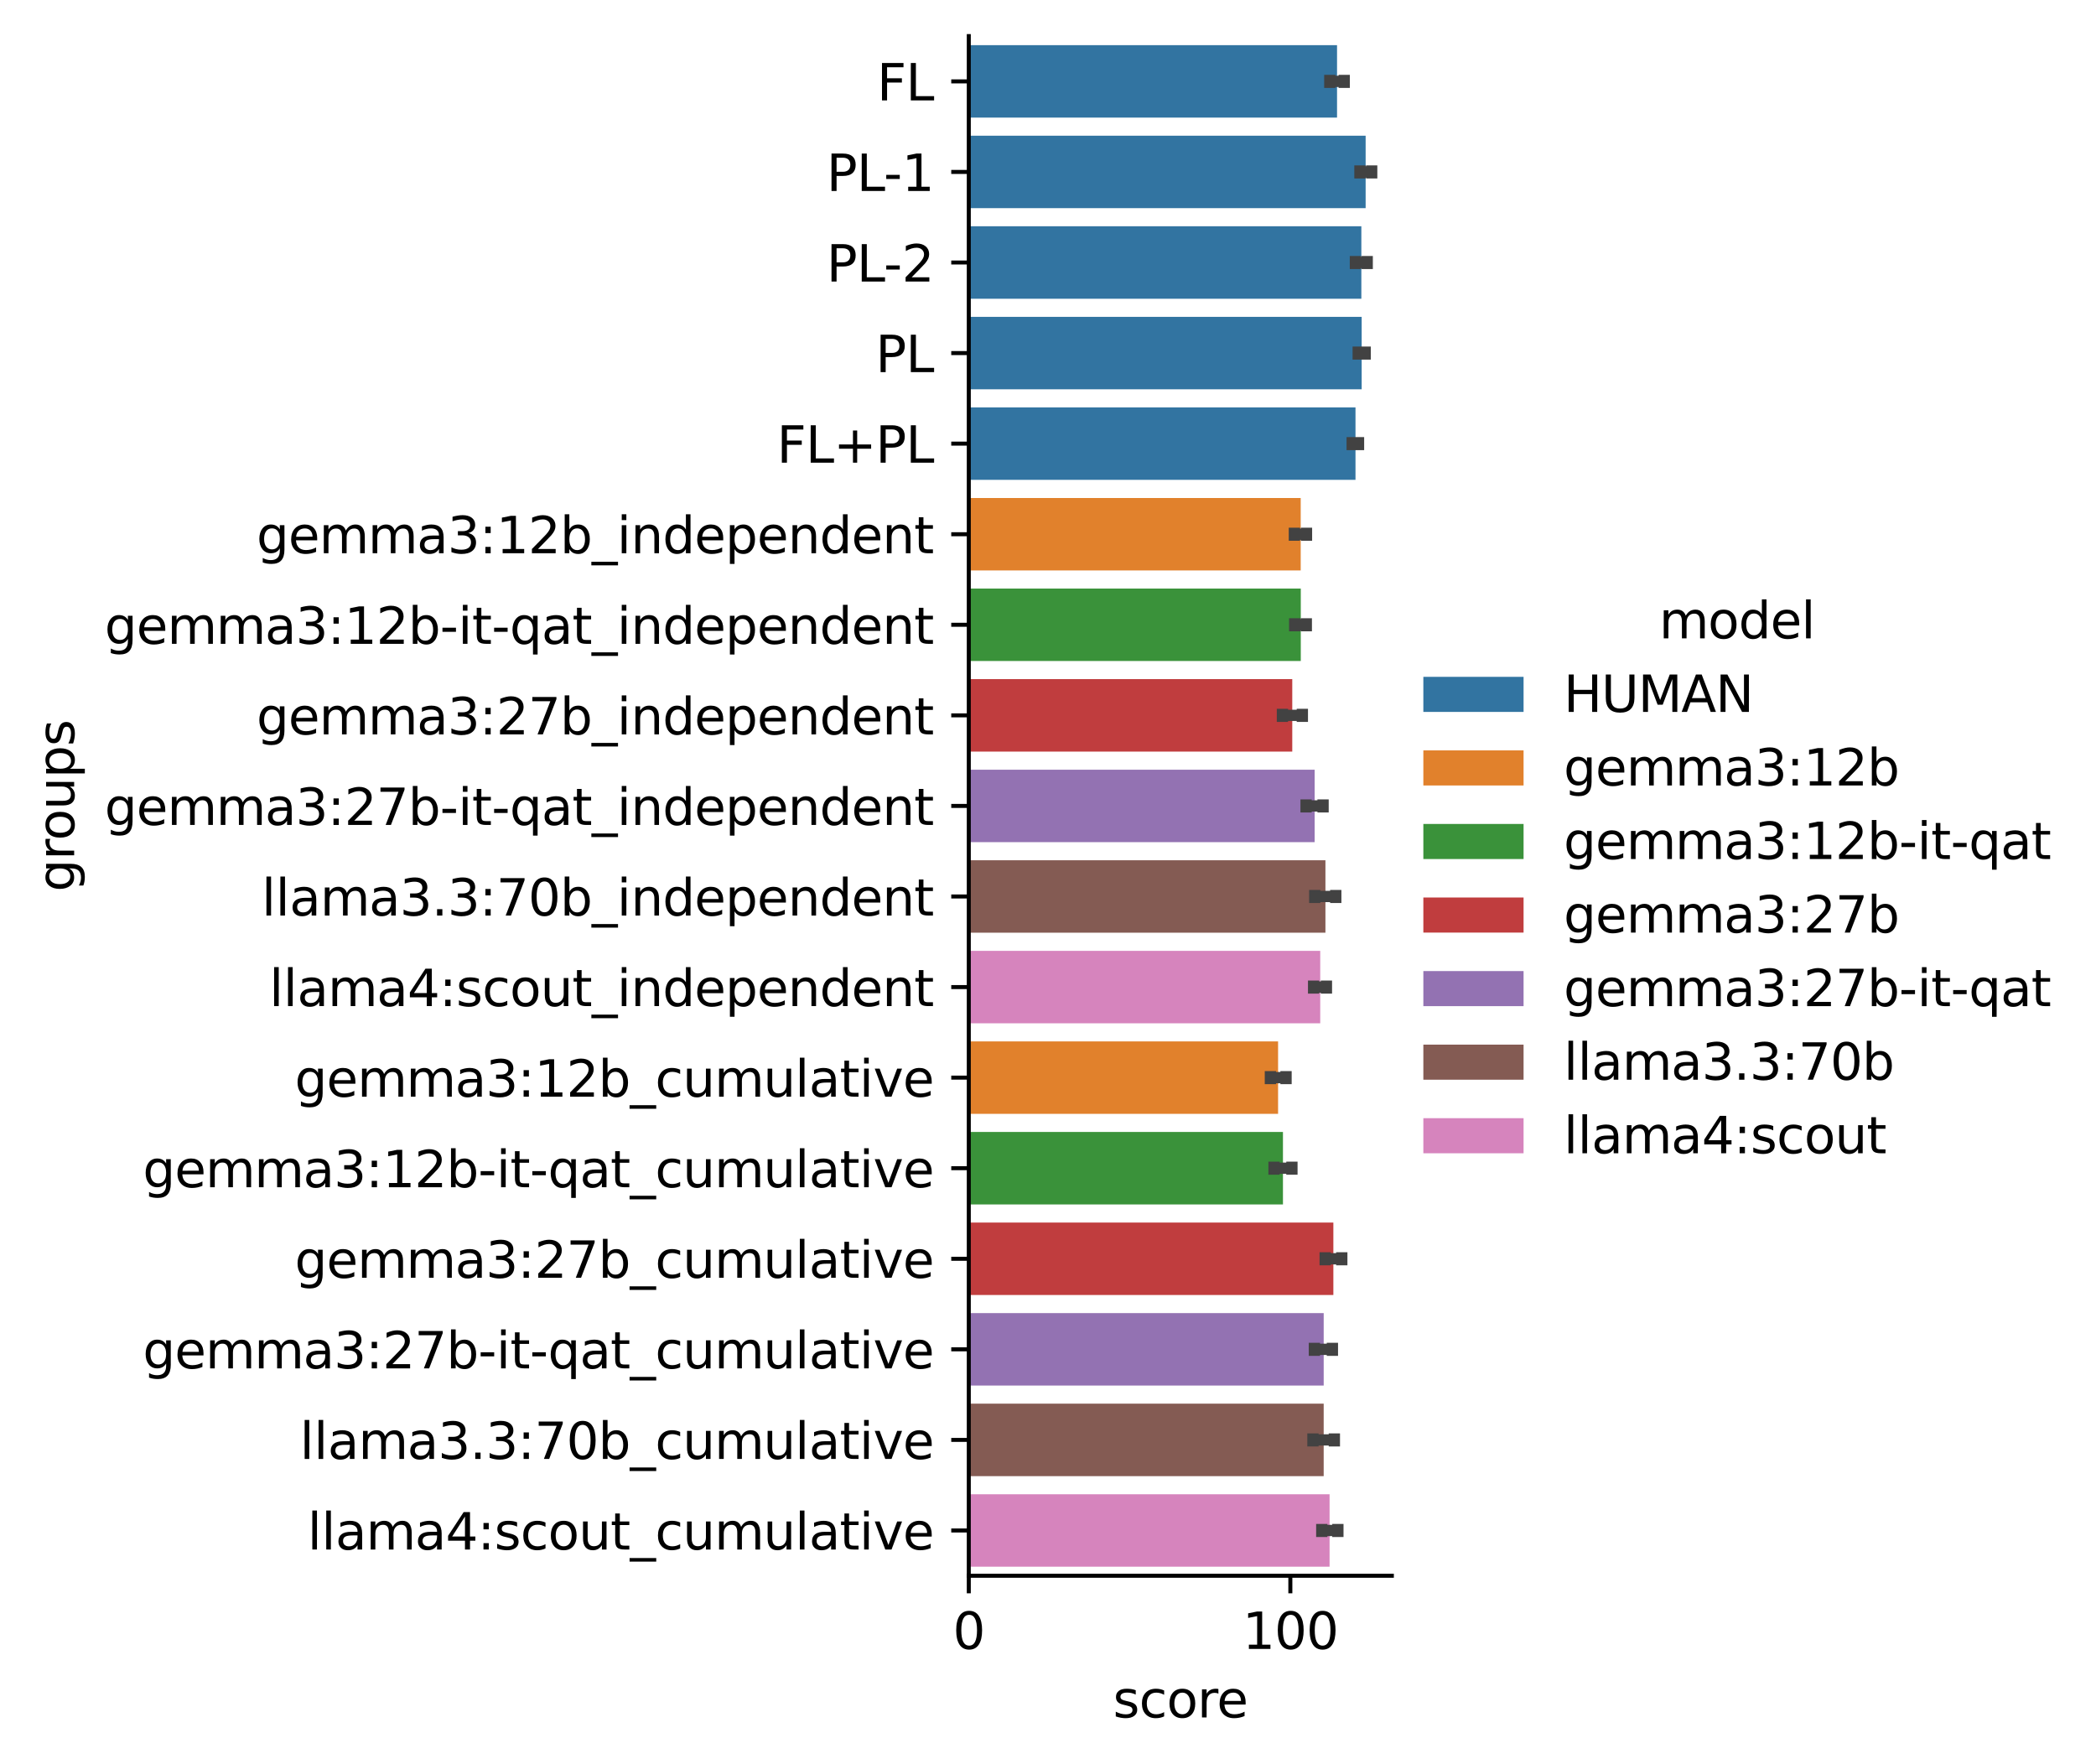 <?xml version="1.0" encoding="utf-8" standalone="no"?>
<!DOCTYPE svg PUBLIC "-//W3C//DTD SVG 1.1//EN"
  "http://www.w3.org/Graphics/SVG/1.1/DTD/svg11.dtd">
<svg xmlns:xlink="http://www.w3.org/1999/xlink" width="418.254pt" height="351.996pt" viewBox="0 0 418.254 351.996" xmlns="http://www.w3.org/2000/svg" version="1.1">
 <defs>
  <style type="text/css">*{stroke-linejoin: round; stroke-linecap: butt}</style>
 </defs>
 <g id="figure_1">
  <g id="patch_1">
   <path d="M 0 351.996 
L 418.254 351.996 
L 418.254 0 
L 0 0 
z
" style="fill: #ffffff"/>
  </g>
  <g id="axes_1">
   <g id="patch_2">
    <path d="M 193.32 314.44 
L 277.74 314.44 
L 277.74 7.2 
L 193.32 7.2 
z
" style="fill: #ffffff"/>
   </g>
   <g id="patch_3">
    <path d="M 193.32 9.007 
L 266.804 9.007 
L 266.804 23.466 
L 193.32 23.466 
z
" clip-path="url(#p9da4249177)" style="fill: #3274a1"/>
   </g>
   <g id="patch_4">
    <path d="M 193.32 27.08 
L 272.511 27.08 
L 272.511 41.539 
L 193.32 41.539 
z
" clip-path="url(#p9da4249177)" style="fill: #3274a1"/>
   </g>
   <g id="patch_5">
    <path d="M 193.32 45.153 
L 271.656 45.153 
L 271.656 59.612 
L 193.32 59.612 
z
" clip-path="url(#p9da4249177)" style="fill: #3274a1"/>
   </g>
   <g id="patch_6">
    <path d="M 193.32 63.226 
L 271.721 63.226 
L 271.721 77.684 
L 193.32 77.684 
z
" clip-path="url(#p9da4249177)" style="fill: #3274a1"/>
   </g>
   <g id="patch_7">
    <path d="M 193.32 81.299 
L 270.487 81.299 
L 270.487 95.757 
L 193.32 95.757 
z
" clip-path="url(#p9da4249177)" style="fill: #3274a1"/>
   </g>
   <g id="patch_8">
    <path d="M 193.32 99.372 
L 259.554 99.372 
L 259.554 113.83 
L 193.32 113.83 
z
" clip-path="url(#p9da4249177)" style="fill: #e1812c"/>
   </g>
   <g id="patch_9">
    <path d="M 193.32 207.81 
L 255.039 207.81 
L 255.039 222.268 
L 193.32 222.268 
z
" clip-path="url(#p9da4249177)" style="fill: #e1812c"/>
   </g>
   <g id="patch_10">
    <path d="M 193.32 117.445 
L 259.57 117.445 
L 259.57 131.903 
L 193.32 131.903 
z
" clip-path="url(#p9da4249177)" style="fill: #3a923a"/>
   </g>
   <g id="patch_11">
    <path d="M 193.32 225.883 
L 256.013 225.883 
L 256.013 240.341 
L 193.32 240.341 
z
" clip-path="url(#p9da4249177)" style="fill: #3a923a"/>
   </g>
   <g id="patch_12">
    <path d="M 193.32 135.518 
L 257.87 135.518 
L 257.87 149.976 
L 193.32 149.976 
z
" clip-path="url(#p9da4249177)" style="fill: #c03d3e"/>
   </g>
   <g id="patch_13">
    <path d="M 193.32 243.956 
L 266.07 243.956 
L 266.07 258.414 
L 193.32 258.414 
z
" clip-path="url(#p9da4249177)" style="fill: #c03d3e"/>
   </g>
   <g id="patch_14">
    <path d="M 193.32 153.591 
L 262.336 153.591 
L 262.336 168.049 
L 193.32 168.049 
z
" clip-path="url(#p9da4249177)" style="fill: #9372b2"/>
   </g>
   <g id="patch_15">
    <path d="M 193.32 262.028 
L 264.142 262.028 
L 264.142 276.487 
L 193.32 276.487 
z
" clip-path="url(#p9da4249177)" style="fill: #9372b2"/>
   </g>
   <g id="patch_16">
    <path d="M 193.32 171.664 
L 264.489 171.664 
L 264.489 186.122 
L 193.32 186.122 
z
" clip-path="url(#p9da4249177)" style="fill: #845b53"/>
   </g>
   <g id="patch_17">
    <path d="M 193.32 280.101 
L 264.139 280.101 
L 264.139 294.56 
L 193.32 294.56 
z
" clip-path="url(#p9da4249177)" style="fill: #845b53"/>
   </g>
   <g id="patch_18">
    <path d="M 193.32 189.737 
L 263.45 189.737 
L 263.45 204.195 
L 193.32 204.195 
z
" clip-path="url(#p9da4249177)" style="fill: #d684bd"/>
   </g>
   <g id="patch_19">
    <path d="M 193.32 298.174 
L 265.316 298.174 
L 265.316 312.633 
L 193.32 312.633 
z
" clip-path="url(#p9da4249177)" style="fill: #d684bd"/>
   </g>
   <g id="patch_20">
    <path d="M 193.32 16.236 
L 193.32 16.236 
L 193.32 16.236 
L 193.32 16.236 
z
" clip-path="url(#p9da4249177)" style="fill: #3274a1"/>
   </g>
   <g id="patch_21">
    <path d="M 193.32 16.236 
L 193.32 16.236 
L 193.32 16.236 
L 193.32 16.236 
z
" clip-path="url(#p9da4249177)" style="fill: #e1812c"/>
   </g>
   <g id="patch_22">
    <path d="M 193.32 16.236 
L 193.32 16.236 
L 193.32 16.236 
L 193.32 16.236 
z
" clip-path="url(#p9da4249177)" style="fill: #3a923a"/>
   </g>
   <g id="patch_23">
    <path d="M 193.32 16.236 
L 193.32 16.236 
L 193.32 16.236 
L 193.32 16.236 
z
" clip-path="url(#p9da4249177)" style="fill: #c03d3e"/>
   </g>
   <g id="patch_24">
    <path d="M 193.32 16.236 
L 193.32 16.236 
L 193.32 16.236 
L 193.32 16.236 
z
" clip-path="url(#p9da4249177)" style="fill: #9372b2"/>
   </g>
   <g id="patch_25">
    <path d="M 193.32 16.236 
L 193.32 16.236 
L 193.32 16.236 
L 193.32 16.236 
z
" clip-path="url(#p9da4249177)" style="fill: #845b53"/>
   </g>
   <g id="patch_26">
    <path d="M 193.32 16.236 
L 193.32 16.236 
L 193.32 16.236 
L 193.32 16.236 
z
" clip-path="url(#p9da4249177)" style="fill: #d684bd"/>
   </g>
   <g id="matplotlib.axis_1">
    <g id="xtick_1">
     <g id="line2d_1">
      <defs>
       <path id="m0b03198620" d="M 0 0 
L 0 3.5 
" style="stroke: #000000; stroke-width: 0.8"/>
      </defs>
      <g>
       <use xlink:href="#m0b03198620" x="193.32" y="314.44" style="stroke: #000000; stroke-width: 0.8"/>
      </g>
     </g>
     <g id="text_1">
      <!-- 0 -->
      <g transform="translate(190.139 329.038) scale(0.1 -0.1)">
       <defs>
        <path id="DejaVuSans-30" d="M 2034 4250 
Q 1547 4250 1301 3770 
Q 1056 3291 1056 2328 
Q 1056 1369 1301 889 
Q 1547 409 2034 409 
Q 2525 409 2770 889 
Q 3016 1369 3016 2328 
Q 3016 3291 2770 3770 
Q 2525 4250 2034 4250 
z
M 2034 4750 
Q 2819 4750 3233 4129 
Q 3647 3509 3647 2328 
Q 3647 1150 3233 529 
Q 2819 -91 2034 -91 
Q 1250 -91 836 529 
Q 422 1150 422 2328 
Q 422 3509 836 4129 
Q 1250 4750 2034 4750 
z
" transform="scale(0.016)"/>
       </defs>
       <use xlink:href="#DejaVuSans-30"/>
      </g>
     </g>
    </g>
    <g id="xtick_2">
     <g id="line2d_2">
      <g>
       <use xlink:href="#m0b03198620" x="257.487" y="314.44" style="stroke: #000000; stroke-width: 0.8"/>
      </g>
     </g>
     <g id="text_2">
      <!-- 100 -->
      <g transform="translate(247.943 329.038) scale(0.1 -0.1)">
       <defs>
        <path id="DejaVuSans-31" d="M 794 531 
L 1825 531 
L 1825 4091 
L 703 3866 
L 703 4441 
L 1819 4666 
L 2450 4666 
L 2450 531 
L 3481 531 
L 3481 0 
L 794 0 
L 794 531 
z
" transform="scale(0.016)"/>
       </defs>
       <use xlink:href="#DejaVuSans-31"/>
       <use xlink:href="#DejaVuSans-30" transform="translate(63.623 0)"/>
       <use xlink:href="#DejaVuSans-30" transform="translate(127.246 0)"/>
      </g>
     </g>
    </g>
    <g id="text_3">
     <!-- score -->
     <g transform="translate(222.097 342.717) scale(0.1 -0.1)">
      <defs>
       <path id="DejaVuSans-73" d="M 2834 3397 
L 2834 2853 
Q 2591 2978 2328 3040 
Q 2066 3103 1784 3103 
Q 1356 3103 1142 2972 
Q 928 2841 928 2578 
Q 928 2378 1081 2264 
Q 1234 2150 1697 2047 
L 1894 2003 
Q 2506 1872 2764 1633 
Q 3022 1394 3022 966 
Q 3022 478 2636 193 
Q 2250 -91 1575 -91 
Q 1294 -91 989 -36 
Q 684 19 347 128 
L 347 722 
Q 666 556 975 473 
Q 1284 391 1588 391 
Q 1994 391 2212 530 
Q 2431 669 2431 922 
Q 2431 1156 2273 1281 
Q 2116 1406 1581 1522 
L 1381 1569 
Q 847 1681 609 1914 
Q 372 2147 372 2553 
Q 372 3047 722 3315 
Q 1072 3584 1716 3584 
Q 2034 3584 2315 3537 
Q 2597 3491 2834 3397 
z
" transform="scale(0.016)"/>
       <path id="DejaVuSans-63" d="M 3122 3366 
L 3122 2828 
Q 2878 2963 2633 3030 
Q 2388 3097 2138 3097 
Q 1578 3097 1268 2742 
Q 959 2388 959 1747 
Q 959 1106 1268 751 
Q 1578 397 2138 397 
Q 2388 397 2633 464 
Q 2878 531 3122 666 
L 3122 134 
Q 2881 22 2623 -34 
Q 2366 -91 2075 -91 
Q 1284 -91 818 406 
Q 353 903 353 1747 
Q 353 2603 823 3093 
Q 1294 3584 2113 3584 
Q 2378 3584 2631 3529 
Q 2884 3475 3122 3366 
z
" transform="scale(0.016)"/>
       <path id="DejaVuSans-6f" d="M 1959 3097 
Q 1497 3097 1228 2736 
Q 959 2375 959 1747 
Q 959 1119 1226 758 
Q 1494 397 1959 397 
Q 2419 397 2687 759 
Q 2956 1122 2956 1747 
Q 2956 2369 2687 2733 
Q 2419 3097 1959 3097 
z
M 1959 3584 
Q 2709 3584 3137 3096 
Q 3566 2609 3566 1747 
Q 3566 888 3137 398 
Q 2709 -91 1959 -91 
Q 1206 -91 779 398 
Q 353 888 353 1747 
Q 353 2609 779 3096 
Q 1206 3584 1959 3584 
z
" transform="scale(0.016)"/>
       <path id="DejaVuSans-72" d="M 2631 2963 
Q 2534 3019 2420 3045 
Q 2306 3072 2169 3072 
Q 1681 3072 1420 2755 
Q 1159 2438 1159 1844 
L 1159 0 
L 581 0 
L 581 3500 
L 1159 3500 
L 1159 2956 
Q 1341 3275 1631 3429 
Q 1922 3584 2338 3584 
Q 2397 3584 2469 3576 
Q 2541 3569 2628 3553 
L 2631 2963 
z
" transform="scale(0.016)"/>
       <path id="DejaVuSans-65" d="M 3597 1894 
L 3597 1613 
L 953 1613 
Q 991 1019 1311 708 
Q 1631 397 2203 397 
Q 2534 397 2845 478 
Q 3156 559 3463 722 
L 3463 178 
Q 3153 47 2828 -22 
Q 2503 -91 2169 -91 
Q 1331 -91 842 396 
Q 353 884 353 1716 
Q 353 2575 817 3079 
Q 1281 3584 2069 3584 
Q 2775 3584 3186 3129 
Q 3597 2675 3597 1894 
z
M 3022 2063 
Q 3016 2534 2758 2815 
Q 2500 3097 2075 3097 
Q 1594 3097 1305 2825 
Q 1016 2553 972 2059 
L 3022 2063 
z
" transform="scale(0.016)"/>
      </defs>
      <use xlink:href="#DejaVuSans-73"/>
      <use xlink:href="#DejaVuSans-63" transform="translate(52.1 0)"/>
      <use xlink:href="#DejaVuSans-6f" transform="translate(107.08 0)"/>
      <use xlink:href="#DejaVuSans-72" transform="translate(168.262 0)"/>
      <use xlink:href="#DejaVuSans-65" transform="translate(207.125 0)"/>
     </g>
    </g>
   </g>
   <g id="matplotlib.axis_2">
    <g id="ytick_1">
     <g id="line2d_3">
      <defs>
       <path id="med00ddc03b" d="M 0 0 
L -3.5 0 
" style="stroke: #000000; stroke-width: 0.8"/>
      </defs>
      <g>
       <use xlink:href="#med00ddc03b" x="193.32" y="16.236" style="stroke: #000000; stroke-width: 0.8"/>
      </g>
     </g>
     <g id="text_4">
      <!-- FL -->
      <g transform="translate(174.997 20.036) scale(0.1 -0.1)">
       <defs>
        <path id="DejaVuSans-46" d="M 628 4666 
L 3309 4666 
L 3309 4134 
L 1259 4134 
L 1259 2759 
L 3109 2759 
L 3109 2228 
L 1259 2228 
L 1259 0 
L 628 0 
L 628 4666 
z
" transform="scale(0.016)"/>
        <path id="DejaVuSans-4c" d="M 628 4666 
L 1259 4666 
L 1259 531 
L 3531 531 
L 3531 0 
L 628 0 
L 628 4666 
z
" transform="scale(0.016)"/>
       </defs>
       <use xlink:href="#DejaVuSans-46"/>
       <use xlink:href="#DejaVuSans-4c" transform="translate(57.52 0)"/>
      </g>
     </g>
    </g>
    <g id="ytick_2">
     <g id="line2d_4">
      <g>
       <use xlink:href="#med00ddc03b" x="193.32" y="34.309" style="stroke: #000000; stroke-width: 0.8"/>
      </g>
     </g>
     <g id="text_5">
      <!-- PL-1 -->
      <g transform="translate(164.923 38.109) scale(0.1 -0.1)">
       <defs>
        <path id="DejaVuSans-50" d="M 1259 4147 
L 1259 2394 
L 2053 2394 
Q 2494 2394 2734 2622 
Q 2975 2850 2975 3272 
Q 2975 3691 2734 3919 
Q 2494 4147 2053 4147 
L 1259 4147 
z
M 628 4666 
L 2053 4666 
Q 2838 4666 3239 4311 
Q 3641 3956 3641 3272 
Q 3641 2581 3239 2228 
Q 2838 1875 2053 1875 
L 1259 1875 
L 1259 0 
L 628 0 
L 628 4666 
z
" transform="scale(0.016)"/>
        <path id="DejaVuSans-2d" d="M 313 2009 
L 1997 2009 
L 1997 1497 
L 313 1497 
L 313 2009 
z
" transform="scale(0.016)"/>
       </defs>
       <use xlink:href="#DejaVuSans-50"/>
       <use xlink:href="#DejaVuSans-4c" transform="translate(60.303 0)"/>
       <use xlink:href="#DejaVuSans-2d" transform="translate(114.266 0)"/>
       <use xlink:href="#DejaVuSans-31" transform="translate(150.35 0)"/>
      </g>
     </g>
    </g>
    <g id="ytick_3">
     <g id="line2d_5">
      <g>
       <use xlink:href="#med00ddc03b" x="193.32" y="52.382" style="stroke: #000000; stroke-width: 0.8"/>
      </g>
     </g>
     <g id="text_6">
      <!-- PL-2 -->
      <g transform="translate(164.923 56.182) scale(0.1 -0.1)">
       <defs>
        <path id="DejaVuSans-32" d="M 1228 531 
L 3431 531 
L 3431 0 
L 469 0 
L 469 531 
Q 828 903 1448 1529 
Q 2069 2156 2228 2338 
Q 2531 2678 2651 2914 
Q 2772 3150 2772 3378 
Q 2772 3750 2511 3984 
Q 2250 4219 1831 4219 
Q 1534 4219 1204 4116 
Q 875 4013 500 3803 
L 500 4441 
Q 881 4594 1212 4672 
Q 1544 4750 1819 4750 
Q 2544 4750 2975 4387 
Q 3406 4025 3406 3419 
Q 3406 3131 3298 2873 
Q 3191 2616 2906 2266 
Q 2828 2175 2409 1742 
Q 1991 1309 1228 531 
z
" transform="scale(0.016)"/>
       </defs>
       <use xlink:href="#DejaVuSans-50"/>
       <use xlink:href="#DejaVuSans-4c" transform="translate(60.303 0)"/>
       <use xlink:href="#DejaVuSans-2d" transform="translate(114.266 0)"/>
       <use xlink:href="#DejaVuSans-32" transform="translate(150.35 0)"/>
      </g>
     </g>
    </g>
    <g id="ytick_4">
     <g id="line2d_6">
      <g>
       <use xlink:href="#med00ddc03b" x="193.32" y="70.455" style="stroke: #000000; stroke-width: 0.8"/>
      </g>
     </g>
     <g id="text_7">
      <!-- PL -->
      <g transform="translate(174.719 74.255) scale(0.1 -0.1)">
       <use xlink:href="#DejaVuSans-50"/>
       <use xlink:href="#DejaVuSans-4c" transform="translate(60.303 0)"/>
      </g>
     </g>
    </g>
    <g id="ytick_5">
     <g id="line2d_7">
      <g>
       <use xlink:href="#med00ddc03b" x="193.32" y="88.528" style="stroke: #000000; stroke-width: 0.8"/>
      </g>
     </g>
     <g id="text_8">
      <!-- FL+PL -->
      <g transform="translate(155.016 92.327) scale(0.1 -0.1)">
       <defs>
        <path id="DejaVuSans-2b" d="M 2944 4013 
L 2944 2272 
L 4684 2272 
L 4684 1741 
L 2944 1741 
L 2944 0 
L 2419 0 
L 2419 1741 
L 678 1741 
L 678 2272 
L 2419 2272 
L 2419 4013 
L 2944 4013 
z
" transform="scale(0.016)"/>
       </defs>
       <use xlink:href="#DejaVuSans-46"/>
       <use xlink:href="#DejaVuSans-4c" transform="translate(57.52 0)"/>
       <use xlink:href="#DejaVuSans-2b" transform="translate(113.232 0)"/>
       <use xlink:href="#DejaVuSans-50" transform="translate(197.021 0)"/>
       <use xlink:href="#DejaVuSans-4c" transform="translate(257.324 0)"/>
      </g>
     </g>
    </g>
    <g id="ytick_6">
     <g id="line2d_8">
      <g>
       <use xlink:href="#med00ddc03b" x="193.32" y="106.601" style="stroke: #000000; stroke-width: 0.8"/>
      </g>
     </g>
     <g id="text_9">
      <!-- gemma3:12b_independent -->
      <g transform="translate(51.189 110.4) scale(0.1 -0.1)">
       <defs>
        <path id="DejaVuSans-67" d="M 2906 1791 
Q 2906 2416 2648 2759 
Q 2391 3103 1925 3103 
Q 1463 3103 1205 2759 
Q 947 2416 947 1791 
Q 947 1169 1205 825 
Q 1463 481 1925 481 
Q 2391 481 2648 825 
Q 2906 1169 2906 1791 
z
M 3481 434 
Q 3481 -459 3084 -895 
Q 2688 -1331 1869 -1331 
Q 1566 -1331 1297 -1286 
Q 1028 -1241 775 -1147 
L 775 -588 
Q 1028 -725 1275 -790 
Q 1522 -856 1778 -856 
Q 2344 -856 2625 -561 
Q 2906 -266 2906 331 
L 2906 616 
Q 2728 306 2450 153 
Q 2172 0 1784 0 
Q 1141 0 747 490 
Q 353 981 353 1791 
Q 353 2603 747 3093 
Q 1141 3584 1784 3584 
Q 2172 3584 2450 3431 
Q 2728 3278 2906 2969 
L 2906 3500 
L 3481 3500 
L 3481 434 
z
" transform="scale(0.016)"/>
        <path id="DejaVuSans-6d" d="M 3328 2828 
Q 3544 3216 3844 3400 
Q 4144 3584 4550 3584 
Q 5097 3584 5394 3201 
Q 5691 2819 5691 2113 
L 5691 0 
L 5113 0 
L 5113 2094 
Q 5113 2597 4934 2840 
Q 4756 3084 4391 3084 
Q 3944 3084 3684 2787 
Q 3425 2491 3425 1978 
L 3425 0 
L 2847 0 
L 2847 2094 
Q 2847 2600 2669 2842 
Q 2491 3084 2119 3084 
Q 1678 3084 1418 2786 
Q 1159 2488 1159 1978 
L 1159 0 
L 581 0 
L 581 3500 
L 1159 3500 
L 1159 2956 
Q 1356 3278 1631 3431 
Q 1906 3584 2284 3584 
Q 2666 3584 2933 3390 
Q 3200 3197 3328 2828 
z
" transform="scale(0.016)"/>
        <path id="DejaVuSans-61" d="M 2194 1759 
Q 1497 1759 1228 1600 
Q 959 1441 959 1056 
Q 959 750 1161 570 
Q 1363 391 1709 391 
Q 2188 391 2477 730 
Q 2766 1069 2766 1631 
L 2766 1759 
L 2194 1759 
z
M 3341 1997 
L 3341 0 
L 2766 0 
L 2766 531 
Q 2569 213 2275 61 
Q 1981 -91 1556 -91 
Q 1019 -91 701 211 
Q 384 513 384 1019 
Q 384 1609 779 1909 
Q 1175 2209 1959 2209 
L 2766 2209 
L 2766 2266 
Q 2766 2663 2505 2880 
Q 2244 3097 1772 3097 
Q 1472 3097 1187 3025 
Q 903 2953 641 2809 
L 641 3341 
Q 956 3463 1253 3523 
Q 1550 3584 1831 3584 
Q 2591 3584 2966 3190 
Q 3341 2797 3341 1997 
z
" transform="scale(0.016)"/>
        <path id="DejaVuSans-33" d="M 2597 2516 
Q 3050 2419 3304 2112 
Q 3559 1806 3559 1356 
Q 3559 666 3084 287 
Q 2609 -91 1734 -91 
Q 1441 -91 1130 -33 
Q 819 25 488 141 
L 488 750 
Q 750 597 1062 519 
Q 1375 441 1716 441 
Q 2309 441 2620 675 
Q 2931 909 2931 1356 
Q 2931 1769 2642 2001 
Q 2353 2234 1838 2234 
L 1294 2234 
L 1294 2753 
L 1863 2753 
Q 2328 2753 2575 2939 
Q 2822 3125 2822 3475 
Q 2822 3834 2567 4026 
Q 2313 4219 1838 4219 
Q 1578 4219 1281 4162 
Q 984 4106 628 3988 
L 628 4550 
Q 988 4650 1302 4700 
Q 1616 4750 1894 4750 
Q 2613 4750 3031 4423 
Q 3450 4097 3450 3541 
Q 3450 3153 3228 2886 
Q 3006 2619 2597 2516 
z
" transform="scale(0.016)"/>
        <path id="DejaVuSans-3a" d="M 750 794 
L 1409 794 
L 1409 0 
L 750 0 
L 750 794 
z
M 750 3309 
L 1409 3309 
L 1409 2516 
L 750 2516 
L 750 3309 
z
" transform="scale(0.016)"/>
        <path id="DejaVuSans-62" d="M 3116 1747 
Q 3116 2381 2855 2742 
Q 2594 3103 2138 3103 
Q 1681 3103 1420 2742 
Q 1159 2381 1159 1747 
Q 1159 1113 1420 752 
Q 1681 391 2138 391 
Q 2594 391 2855 752 
Q 3116 1113 3116 1747 
z
M 1159 2969 
Q 1341 3281 1617 3432 
Q 1894 3584 2278 3584 
Q 2916 3584 3314 3078 
Q 3713 2572 3713 1747 
Q 3713 922 3314 415 
Q 2916 -91 2278 -91 
Q 1894 -91 1617 61 
Q 1341 213 1159 525 
L 1159 0 
L 581 0 
L 581 4863 
L 1159 4863 
L 1159 2969 
z
" transform="scale(0.016)"/>
        <path id="DejaVuSans-5f" d="M 3263 -1063 
L 3263 -1509 
L -63 -1509 
L -63 -1063 
L 3263 -1063 
z
" transform="scale(0.016)"/>
        <path id="DejaVuSans-69" d="M 603 3500 
L 1178 3500 
L 1178 0 
L 603 0 
L 603 3500 
z
M 603 4863 
L 1178 4863 
L 1178 4134 
L 603 4134 
L 603 4863 
z
" transform="scale(0.016)"/>
        <path id="DejaVuSans-6e" d="M 3513 2113 
L 3513 0 
L 2938 0 
L 2938 2094 
Q 2938 2591 2744 2837 
Q 2550 3084 2163 3084 
Q 1697 3084 1428 2787 
Q 1159 2491 1159 1978 
L 1159 0 
L 581 0 
L 581 3500 
L 1159 3500 
L 1159 2956 
Q 1366 3272 1645 3428 
Q 1925 3584 2291 3584 
Q 2894 3584 3203 3211 
Q 3513 2838 3513 2113 
z
" transform="scale(0.016)"/>
        <path id="DejaVuSans-64" d="M 2906 2969 
L 2906 4863 
L 3481 4863 
L 3481 0 
L 2906 0 
L 2906 525 
Q 2725 213 2448 61 
Q 2172 -91 1784 -91 
Q 1150 -91 751 415 
Q 353 922 353 1747 
Q 353 2572 751 3078 
Q 1150 3584 1784 3584 
Q 2172 3584 2448 3432 
Q 2725 3281 2906 2969 
z
M 947 1747 
Q 947 1113 1208 752 
Q 1469 391 1925 391 
Q 2381 391 2643 752 
Q 2906 1113 2906 1747 
Q 2906 2381 2643 2742 
Q 2381 3103 1925 3103 
Q 1469 3103 1208 2742 
Q 947 2381 947 1747 
z
" transform="scale(0.016)"/>
        <path id="DejaVuSans-70" d="M 1159 525 
L 1159 -1331 
L 581 -1331 
L 581 3500 
L 1159 3500 
L 1159 2969 
Q 1341 3281 1617 3432 
Q 1894 3584 2278 3584 
Q 2916 3584 3314 3078 
Q 3713 2572 3713 1747 
Q 3713 922 3314 415 
Q 2916 -91 2278 -91 
Q 1894 -91 1617 61 
Q 1341 213 1159 525 
z
M 3116 1747 
Q 3116 2381 2855 2742 
Q 2594 3103 2138 3103 
Q 1681 3103 1420 2742 
Q 1159 2381 1159 1747 
Q 1159 1113 1420 752 
Q 1681 391 2138 391 
Q 2594 391 2855 752 
Q 3116 1113 3116 1747 
z
" transform="scale(0.016)"/>
        <path id="DejaVuSans-74" d="M 1172 4494 
L 1172 3500 
L 2356 3500 
L 2356 3053 
L 1172 3053 
L 1172 1153 
Q 1172 725 1289 603 
Q 1406 481 1766 481 
L 2356 481 
L 2356 0 
L 1766 0 
Q 1100 0 847 248 
Q 594 497 594 1153 
L 594 3053 
L 172 3053 
L 172 3500 
L 594 3500 
L 594 4494 
L 1172 4494 
z
" transform="scale(0.016)"/>
       </defs>
       <use xlink:href="#DejaVuSans-67"/>
       <use xlink:href="#DejaVuSans-65" transform="translate(63.477 0)"/>
       <use xlink:href="#DejaVuSans-6d" transform="translate(125 0)"/>
       <use xlink:href="#DejaVuSans-6d" transform="translate(222.412 0)"/>
       <use xlink:href="#DejaVuSans-61" transform="translate(319.824 0)"/>
       <use xlink:href="#DejaVuSans-33" transform="translate(381.104 0)"/>
       <use xlink:href="#DejaVuSans-3a" transform="translate(444.727 0)"/>
       <use xlink:href="#DejaVuSans-31" transform="translate(478.418 0)"/>
       <use xlink:href="#DejaVuSans-32" transform="translate(542.041 0)"/>
       <use xlink:href="#DejaVuSans-62" transform="translate(605.664 0)"/>
       <use xlink:href="#DejaVuSans-5f" transform="translate(669.141 0)"/>
       <use xlink:href="#DejaVuSans-69" transform="translate(719.141 0)"/>
       <use xlink:href="#DejaVuSans-6e" transform="translate(746.924 0)"/>
       <use xlink:href="#DejaVuSans-64" transform="translate(810.303 0)"/>
       <use xlink:href="#DejaVuSans-65" transform="translate(873.779 0)"/>
       <use xlink:href="#DejaVuSans-70" transform="translate(935.303 0)"/>
       <use xlink:href="#DejaVuSans-65" transform="translate(998.779 0)"/>
       <use xlink:href="#DejaVuSans-6e" transform="translate(1060.303 0)"/>
       <use xlink:href="#DejaVuSans-64" transform="translate(1123.682 0)"/>
       <use xlink:href="#DejaVuSans-65" transform="translate(1187.158 0)"/>
       <use xlink:href="#DejaVuSans-6e" transform="translate(1248.682 0)"/>
       <use xlink:href="#DejaVuSans-74" transform="translate(1312.061 0)"/>
      </g>
     </g>
    </g>
    <g id="ytick_7">
     <g id="line2d_9">
      <g>
       <use xlink:href="#med00ddc03b" x="193.32" y="124.674" style="stroke: #000000; stroke-width: 0.8"/>
      </g>
     </g>
     <g id="text_10">
      <!-- gemma3:12b-it-qat_independent -->
      <g transform="translate(20.878 128.473) scale(0.1 -0.1)">
       <defs>
        <path id="DejaVuSans-71" d="M 947 1747 
Q 947 1113 1208 752 
Q 1469 391 1925 391 
Q 2381 391 2643 752 
Q 2906 1113 2906 1747 
Q 2906 2381 2643 2742 
Q 2381 3103 1925 3103 
Q 1469 3103 1208 2742 
Q 947 2381 947 1747 
z
M 2906 525 
Q 2725 213 2448 61 
Q 2172 -91 1784 -91 
Q 1150 -91 751 415 
Q 353 922 353 1747 
Q 353 2572 751 3078 
Q 1150 3584 1784 3584 
Q 2172 3584 2448 3432 
Q 2725 3281 2906 2969 
L 2906 3500 
L 3481 3500 
L 3481 -1331 
L 2906 -1331 
L 2906 525 
z
" transform="scale(0.016)"/>
       </defs>
       <use xlink:href="#DejaVuSans-67"/>
       <use xlink:href="#DejaVuSans-65" transform="translate(63.477 0)"/>
       <use xlink:href="#DejaVuSans-6d" transform="translate(125 0)"/>
       <use xlink:href="#DejaVuSans-6d" transform="translate(222.412 0)"/>
       <use xlink:href="#DejaVuSans-61" transform="translate(319.824 0)"/>
       <use xlink:href="#DejaVuSans-33" transform="translate(381.104 0)"/>
       <use xlink:href="#DejaVuSans-3a" transform="translate(444.727 0)"/>
       <use xlink:href="#DejaVuSans-31" transform="translate(478.418 0)"/>
       <use xlink:href="#DejaVuSans-32" transform="translate(542.041 0)"/>
       <use xlink:href="#DejaVuSans-62" transform="translate(605.664 0)"/>
       <use xlink:href="#DejaVuSans-2d" transform="translate(669.141 0)"/>
       <use xlink:href="#DejaVuSans-69" transform="translate(705.225 0)"/>
       <use xlink:href="#DejaVuSans-74" transform="translate(733.008 0)"/>
       <use xlink:href="#DejaVuSans-2d" transform="translate(772.217 0)"/>
       <use xlink:href="#DejaVuSans-71" transform="translate(808.301 0)"/>
       <use xlink:href="#DejaVuSans-61" transform="translate(871.777 0)"/>
       <use xlink:href="#DejaVuSans-74" transform="translate(933.057 0)"/>
       <use xlink:href="#DejaVuSans-5f" transform="translate(972.266 0)"/>
       <use xlink:href="#DejaVuSans-69" transform="translate(1022.266 0)"/>
       <use xlink:href="#DejaVuSans-6e" transform="translate(1050.049 0)"/>
       <use xlink:href="#DejaVuSans-64" transform="translate(1113.428 0)"/>
       <use xlink:href="#DejaVuSans-65" transform="translate(1176.904 0)"/>
       <use xlink:href="#DejaVuSans-70" transform="translate(1238.428 0)"/>
       <use xlink:href="#DejaVuSans-65" transform="translate(1301.904 0)"/>
       <use xlink:href="#DejaVuSans-6e" transform="translate(1363.428 0)"/>
       <use xlink:href="#DejaVuSans-64" transform="translate(1426.807 0)"/>
       <use xlink:href="#DejaVuSans-65" transform="translate(1490.283 0)"/>
       <use xlink:href="#DejaVuSans-6e" transform="translate(1551.807 0)"/>
       <use xlink:href="#DejaVuSans-74" transform="translate(1615.186 0)"/>
      </g>
     </g>
    </g>
    <g id="ytick_8">
     <g id="line2d_10">
      <g>
       <use xlink:href="#med00ddc03b" x="193.32" y="142.747" style="stroke: #000000; stroke-width: 0.8"/>
      </g>
     </g>
     <g id="text_11">
      <!-- gemma3:27b_independent -->
      <g transform="translate(51.189 146.546) scale(0.1 -0.1)">
       <defs>
        <path id="DejaVuSans-37" d="M 525 4666 
L 3525 4666 
L 3525 4397 
L 1831 0 
L 1172 0 
L 2766 4134 
L 525 4134 
L 525 4666 
z
" transform="scale(0.016)"/>
       </defs>
       <use xlink:href="#DejaVuSans-67"/>
       <use xlink:href="#DejaVuSans-65" transform="translate(63.477 0)"/>
       <use xlink:href="#DejaVuSans-6d" transform="translate(125 0)"/>
       <use xlink:href="#DejaVuSans-6d" transform="translate(222.412 0)"/>
       <use xlink:href="#DejaVuSans-61" transform="translate(319.824 0)"/>
       <use xlink:href="#DejaVuSans-33" transform="translate(381.104 0)"/>
       <use xlink:href="#DejaVuSans-3a" transform="translate(444.727 0)"/>
       <use xlink:href="#DejaVuSans-32" transform="translate(478.418 0)"/>
       <use xlink:href="#DejaVuSans-37" transform="translate(542.041 0)"/>
       <use xlink:href="#DejaVuSans-62" transform="translate(605.664 0)"/>
       <use xlink:href="#DejaVuSans-5f" transform="translate(669.141 0)"/>
       <use xlink:href="#DejaVuSans-69" transform="translate(719.141 0)"/>
       <use xlink:href="#DejaVuSans-6e" transform="translate(746.924 0)"/>
       <use xlink:href="#DejaVuSans-64" transform="translate(810.303 0)"/>
       <use xlink:href="#DejaVuSans-65" transform="translate(873.779 0)"/>
       <use xlink:href="#DejaVuSans-70" transform="translate(935.303 0)"/>
       <use xlink:href="#DejaVuSans-65" transform="translate(998.779 0)"/>
       <use xlink:href="#DejaVuSans-6e" transform="translate(1060.303 0)"/>
       <use xlink:href="#DejaVuSans-64" transform="translate(1123.682 0)"/>
       <use xlink:href="#DejaVuSans-65" transform="translate(1187.158 0)"/>
       <use xlink:href="#DejaVuSans-6e" transform="translate(1248.682 0)"/>
       <use xlink:href="#DejaVuSans-74" transform="translate(1312.061 0)"/>
      </g>
     </g>
    </g>
    <g id="ytick_9">
     <g id="line2d_11">
      <g>
       <use xlink:href="#med00ddc03b" x="193.32" y="160.82" style="stroke: #000000; stroke-width: 0.8"/>
      </g>
     </g>
     <g id="text_12">
      <!-- gemma3:27b-it-qat_independent -->
      <g transform="translate(20.878 164.619) scale(0.1 -0.1)">
       <use xlink:href="#DejaVuSans-67"/>
       <use xlink:href="#DejaVuSans-65" transform="translate(63.477 0)"/>
       <use xlink:href="#DejaVuSans-6d" transform="translate(125 0)"/>
       <use xlink:href="#DejaVuSans-6d" transform="translate(222.412 0)"/>
       <use xlink:href="#DejaVuSans-61" transform="translate(319.824 0)"/>
       <use xlink:href="#DejaVuSans-33" transform="translate(381.104 0)"/>
       <use xlink:href="#DejaVuSans-3a" transform="translate(444.727 0)"/>
       <use xlink:href="#DejaVuSans-32" transform="translate(478.418 0)"/>
       <use xlink:href="#DejaVuSans-37" transform="translate(542.041 0)"/>
       <use xlink:href="#DejaVuSans-62" transform="translate(605.664 0)"/>
       <use xlink:href="#DejaVuSans-2d" transform="translate(669.141 0)"/>
       <use xlink:href="#DejaVuSans-69" transform="translate(705.225 0)"/>
       <use xlink:href="#DejaVuSans-74" transform="translate(733.008 0)"/>
       <use xlink:href="#DejaVuSans-2d" transform="translate(772.217 0)"/>
       <use xlink:href="#DejaVuSans-71" transform="translate(808.301 0)"/>
       <use xlink:href="#DejaVuSans-61" transform="translate(871.777 0)"/>
       <use xlink:href="#DejaVuSans-74" transform="translate(933.057 0)"/>
       <use xlink:href="#DejaVuSans-5f" transform="translate(972.266 0)"/>
       <use xlink:href="#DejaVuSans-69" transform="translate(1022.266 0)"/>
       <use xlink:href="#DejaVuSans-6e" transform="translate(1050.049 0)"/>
       <use xlink:href="#DejaVuSans-64" transform="translate(1113.428 0)"/>
       <use xlink:href="#DejaVuSans-65" transform="translate(1176.904 0)"/>
       <use xlink:href="#DejaVuSans-70" transform="translate(1238.428 0)"/>
       <use xlink:href="#DejaVuSans-65" transform="translate(1301.904 0)"/>
       <use xlink:href="#DejaVuSans-6e" transform="translate(1363.428 0)"/>
       <use xlink:href="#DejaVuSans-64" transform="translate(1426.807 0)"/>
       <use xlink:href="#DejaVuSans-65" transform="translate(1490.283 0)"/>
       <use xlink:href="#DejaVuSans-6e" transform="translate(1551.807 0)"/>
       <use xlink:href="#DejaVuSans-74" transform="translate(1615.186 0)"/>
      </g>
     </g>
    </g>
    <g id="ytick_10">
     <g id="line2d_12">
      <g>
       <use xlink:href="#med00ddc03b" x="193.32" y="178.893" style="stroke: #000000; stroke-width: 0.8"/>
      </g>
     </g>
     <g id="text_13">
      <!-- llama3.3:70b_independent -->
      <g transform="translate(52.206 182.692) scale(0.1 -0.1)">
       <defs>
        <path id="DejaVuSans-6c" d="M 603 4863 
L 1178 4863 
L 1178 0 
L 603 0 
L 603 4863 
z
" transform="scale(0.016)"/>
        <path id="DejaVuSans-2e" d="M 684 794 
L 1344 794 
L 1344 0 
L 684 0 
L 684 794 
z
" transform="scale(0.016)"/>
       </defs>
       <use xlink:href="#DejaVuSans-6c"/>
       <use xlink:href="#DejaVuSans-6c" transform="translate(27.783 0)"/>
       <use xlink:href="#DejaVuSans-61" transform="translate(55.566 0)"/>
       <use xlink:href="#DejaVuSans-6d" transform="translate(116.846 0)"/>
       <use xlink:href="#DejaVuSans-61" transform="translate(214.258 0)"/>
       <use xlink:href="#DejaVuSans-33" transform="translate(275.537 0)"/>
       <use xlink:href="#DejaVuSans-2e" transform="translate(339.16 0)"/>
       <use xlink:href="#DejaVuSans-33" transform="translate(370.947 0)"/>
       <use xlink:href="#DejaVuSans-3a" transform="translate(434.57 0)"/>
       <use xlink:href="#DejaVuSans-37" transform="translate(468.262 0)"/>
       <use xlink:href="#DejaVuSans-30" transform="translate(531.885 0)"/>
       <use xlink:href="#DejaVuSans-62" transform="translate(595.508 0)"/>
       <use xlink:href="#DejaVuSans-5f" transform="translate(658.984 0)"/>
       <use xlink:href="#DejaVuSans-69" transform="translate(708.984 0)"/>
       <use xlink:href="#DejaVuSans-6e" transform="translate(736.768 0)"/>
       <use xlink:href="#DejaVuSans-64" transform="translate(800.146 0)"/>
       <use xlink:href="#DejaVuSans-65" transform="translate(863.623 0)"/>
       <use xlink:href="#DejaVuSans-70" transform="translate(925.146 0)"/>
       <use xlink:href="#DejaVuSans-65" transform="translate(988.623 0)"/>
       <use xlink:href="#DejaVuSans-6e" transform="translate(1050.146 0)"/>
       <use xlink:href="#DejaVuSans-64" transform="translate(1113.525 0)"/>
       <use xlink:href="#DejaVuSans-65" transform="translate(1177.002 0)"/>
       <use xlink:href="#DejaVuSans-6e" transform="translate(1238.525 0)"/>
       <use xlink:href="#DejaVuSans-74" transform="translate(1301.904 0)"/>
      </g>
     </g>
    </g>
    <g id="ytick_11">
     <g id="line2d_13">
      <g>
       <use xlink:href="#med00ddc03b" x="193.32" y="196.966" style="stroke: #000000; stroke-width: 0.8"/>
      </g>
     </g>
     <g id="text_14">
      <!-- llama4:scout_independent -->
      <g transform="translate(53.736 200.765) scale(0.1 -0.1)">
       <defs>
        <path id="DejaVuSans-34" d="M 2419 4116 
L 825 1625 
L 2419 1625 
L 2419 4116 
z
M 2253 4666 
L 3047 4666 
L 3047 1625 
L 3713 1625 
L 3713 1100 
L 3047 1100 
L 3047 0 
L 2419 0 
L 2419 1100 
L 313 1100 
L 313 1709 
L 2253 4666 
z
" transform="scale(0.016)"/>
        <path id="DejaVuSans-75" d="M 544 1381 
L 544 3500 
L 1119 3500 
L 1119 1403 
Q 1119 906 1312 657 
Q 1506 409 1894 409 
Q 2359 409 2629 706 
Q 2900 1003 2900 1516 
L 2900 3500 
L 3475 3500 
L 3475 0 
L 2900 0 
L 2900 538 
Q 2691 219 2414 64 
Q 2138 -91 1772 -91 
Q 1169 -91 856 284 
Q 544 659 544 1381 
z
M 1991 3584 
L 1991 3584 
z
" transform="scale(0.016)"/>
       </defs>
       <use xlink:href="#DejaVuSans-6c"/>
       <use xlink:href="#DejaVuSans-6c" transform="translate(27.783 0)"/>
       <use xlink:href="#DejaVuSans-61" transform="translate(55.566 0)"/>
       <use xlink:href="#DejaVuSans-6d" transform="translate(116.846 0)"/>
       <use xlink:href="#DejaVuSans-61" transform="translate(214.258 0)"/>
       <use xlink:href="#DejaVuSans-34" transform="translate(275.537 0)"/>
       <use xlink:href="#DejaVuSans-3a" transform="translate(339.16 0)"/>
       <use xlink:href="#DejaVuSans-73" transform="translate(372.852 0)"/>
       <use xlink:href="#DejaVuSans-63" transform="translate(424.951 0)"/>
       <use xlink:href="#DejaVuSans-6f" transform="translate(479.932 0)"/>
       <use xlink:href="#DejaVuSans-75" transform="translate(541.113 0)"/>
       <use xlink:href="#DejaVuSans-74" transform="translate(604.492 0)"/>
       <use xlink:href="#DejaVuSans-5f" transform="translate(643.701 0)"/>
       <use xlink:href="#DejaVuSans-69" transform="translate(693.701 0)"/>
       <use xlink:href="#DejaVuSans-6e" transform="translate(721.484 0)"/>
       <use xlink:href="#DejaVuSans-64" transform="translate(784.863 0)"/>
       <use xlink:href="#DejaVuSans-65" transform="translate(848.34 0)"/>
       <use xlink:href="#DejaVuSans-70" transform="translate(909.863 0)"/>
       <use xlink:href="#DejaVuSans-65" transform="translate(973.34 0)"/>
       <use xlink:href="#DejaVuSans-6e" transform="translate(1034.863 0)"/>
       <use xlink:href="#DejaVuSans-64" transform="translate(1098.242 0)"/>
       <use xlink:href="#DejaVuSans-65" transform="translate(1161.719 0)"/>
       <use xlink:href="#DejaVuSans-6e" transform="translate(1223.242 0)"/>
       <use xlink:href="#DejaVuSans-74" transform="translate(1286.621 0)"/>
      </g>
     </g>
    </g>
    <g id="ytick_12">
     <g id="line2d_14">
      <g>
       <use xlink:href="#med00ddc03b" x="193.32" y="215.039" style="stroke: #000000; stroke-width: 0.8"/>
      </g>
     </g>
     <g id="text_15">
      <!-- gemma3:12b_cumulative -->
      <g transform="translate(58.814 218.838) scale(0.1 -0.1)">
       <defs>
        <path id="DejaVuSans-76" d="M 191 3500 
L 800 3500 
L 1894 563 
L 2988 3500 
L 3597 3500 
L 2284 0 
L 1503 0 
L 191 3500 
z
" transform="scale(0.016)"/>
       </defs>
       <use xlink:href="#DejaVuSans-67"/>
       <use xlink:href="#DejaVuSans-65" transform="translate(63.477 0)"/>
       <use xlink:href="#DejaVuSans-6d" transform="translate(125 0)"/>
       <use xlink:href="#DejaVuSans-6d" transform="translate(222.412 0)"/>
       <use xlink:href="#DejaVuSans-61" transform="translate(319.824 0)"/>
       <use xlink:href="#DejaVuSans-33" transform="translate(381.104 0)"/>
       <use xlink:href="#DejaVuSans-3a" transform="translate(444.727 0)"/>
       <use xlink:href="#DejaVuSans-31" transform="translate(478.418 0)"/>
       <use xlink:href="#DejaVuSans-32" transform="translate(542.041 0)"/>
       <use xlink:href="#DejaVuSans-62" transform="translate(605.664 0)"/>
       <use xlink:href="#DejaVuSans-5f" transform="translate(669.141 0)"/>
       <use xlink:href="#DejaVuSans-63" transform="translate(719.141 0)"/>
       <use xlink:href="#DejaVuSans-75" transform="translate(774.121 0)"/>
       <use xlink:href="#DejaVuSans-6d" transform="translate(837.5 0)"/>
       <use xlink:href="#DejaVuSans-75" transform="translate(934.912 0)"/>
       <use xlink:href="#DejaVuSans-6c" transform="translate(998.291 0)"/>
       <use xlink:href="#DejaVuSans-61" transform="translate(1026.074 0)"/>
       <use xlink:href="#DejaVuSans-74" transform="translate(1087.354 0)"/>
       <use xlink:href="#DejaVuSans-69" transform="translate(1126.562 0)"/>
       <use xlink:href="#DejaVuSans-76" transform="translate(1154.346 0)"/>
       <use xlink:href="#DejaVuSans-65" transform="translate(1213.525 0)"/>
      </g>
     </g>
    </g>
    <g id="ytick_13">
     <g id="line2d_15">
      <g>
       <use xlink:href="#med00ddc03b" x="193.32" y="233.112" style="stroke: #000000; stroke-width: 0.8"/>
      </g>
     </g>
     <g id="text_16">
      <!-- gemma3:12b-it-qat_cumulative -->
      <g transform="translate(28.503 236.911) scale(0.1 -0.1)">
       <use xlink:href="#DejaVuSans-67"/>
       <use xlink:href="#DejaVuSans-65" transform="translate(63.477 0)"/>
       <use xlink:href="#DejaVuSans-6d" transform="translate(125 0)"/>
       <use xlink:href="#DejaVuSans-6d" transform="translate(222.412 0)"/>
       <use xlink:href="#DejaVuSans-61" transform="translate(319.824 0)"/>
       <use xlink:href="#DejaVuSans-33" transform="translate(381.104 0)"/>
       <use xlink:href="#DejaVuSans-3a" transform="translate(444.727 0)"/>
       <use xlink:href="#DejaVuSans-31" transform="translate(478.418 0)"/>
       <use xlink:href="#DejaVuSans-32" transform="translate(542.041 0)"/>
       <use xlink:href="#DejaVuSans-62" transform="translate(605.664 0)"/>
       <use xlink:href="#DejaVuSans-2d" transform="translate(669.141 0)"/>
       <use xlink:href="#DejaVuSans-69" transform="translate(705.225 0)"/>
       <use xlink:href="#DejaVuSans-74" transform="translate(733.008 0)"/>
       <use xlink:href="#DejaVuSans-2d" transform="translate(772.217 0)"/>
       <use xlink:href="#DejaVuSans-71" transform="translate(808.301 0)"/>
       <use xlink:href="#DejaVuSans-61" transform="translate(871.777 0)"/>
       <use xlink:href="#DejaVuSans-74" transform="translate(933.057 0)"/>
       <use xlink:href="#DejaVuSans-5f" transform="translate(972.266 0)"/>
       <use xlink:href="#DejaVuSans-63" transform="translate(1022.266 0)"/>
       <use xlink:href="#DejaVuSans-75" transform="translate(1077.246 0)"/>
       <use xlink:href="#DejaVuSans-6d" transform="translate(1140.625 0)"/>
       <use xlink:href="#DejaVuSans-75" transform="translate(1238.037 0)"/>
       <use xlink:href="#DejaVuSans-6c" transform="translate(1301.416 0)"/>
       <use xlink:href="#DejaVuSans-61" transform="translate(1329.199 0)"/>
       <use xlink:href="#DejaVuSans-74" transform="translate(1390.479 0)"/>
       <use xlink:href="#DejaVuSans-69" transform="translate(1429.688 0)"/>
       <use xlink:href="#DejaVuSans-76" transform="translate(1457.471 0)"/>
       <use xlink:href="#DejaVuSans-65" transform="translate(1516.65 0)"/>
      </g>
     </g>
    </g>
    <g id="ytick_14">
     <g id="line2d_16">
      <g>
       <use xlink:href="#med00ddc03b" x="193.32" y="251.185" style="stroke: #000000; stroke-width: 0.8"/>
      </g>
     </g>
     <g id="text_17">
      <!-- gemma3:27b_cumulative -->
      <g transform="translate(58.814 254.984) scale(0.1 -0.1)">
       <use xlink:href="#DejaVuSans-67"/>
       <use xlink:href="#DejaVuSans-65" transform="translate(63.477 0)"/>
       <use xlink:href="#DejaVuSans-6d" transform="translate(125 0)"/>
       <use xlink:href="#DejaVuSans-6d" transform="translate(222.412 0)"/>
       <use xlink:href="#DejaVuSans-61" transform="translate(319.824 0)"/>
       <use xlink:href="#DejaVuSans-33" transform="translate(381.104 0)"/>
       <use xlink:href="#DejaVuSans-3a" transform="translate(444.727 0)"/>
       <use xlink:href="#DejaVuSans-32" transform="translate(478.418 0)"/>
       <use xlink:href="#DejaVuSans-37" transform="translate(542.041 0)"/>
       <use xlink:href="#DejaVuSans-62" transform="translate(605.664 0)"/>
       <use xlink:href="#DejaVuSans-5f" transform="translate(669.141 0)"/>
       <use xlink:href="#DejaVuSans-63" transform="translate(719.141 0)"/>
       <use xlink:href="#DejaVuSans-75" transform="translate(774.121 0)"/>
       <use xlink:href="#DejaVuSans-6d" transform="translate(837.5 0)"/>
       <use xlink:href="#DejaVuSans-75" transform="translate(934.912 0)"/>
       <use xlink:href="#DejaVuSans-6c" transform="translate(998.291 0)"/>
       <use xlink:href="#DejaVuSans-61" transform="translate(1026.074 0)"/>
       <use xlink:href="#DejaVuSans-74" transform="translate(1087.354 0)"/>
       <use xlink:href="#DejaVuSans-69" transform="translate(1126.562 0)"/>
       <use xlink:href="#DejaVuSans-76" transform="translate(1154.346 0)"/>
       <use xlink:href="#DejaVuSans-65" transform="translate(1213.525 0)"/>
      </g>
     </g>
    </g>
    <g id="ytick_15">
     <g id="line2d_17">
      <g>
       <use xlink:href="#med00ddc03b" x="193.32" y="269.258" style="stroke: #000000; stroke-width: 0.8"/>
      </g>
     </g>
     <g id="text_18">
      <!-- gemma3:27b-it-qat_cumulative -->
      <g transform="translate(28.503 273.057) scale(0.1 -0.1)">
       <use xlink:href="#DejaVuSans-67"/>
       <use xlink:href="#DejaVuSans-65" transform="translate(63.477 0)"/>
       <use xlink:href="#DejaVuSans-6d" transform="translate(125 0)"/>
       <use xlink:href="#DejaVuSans-6d" transform="translate(222.412 0)"/>
       <use xlink:href="#DejaVuSans-61" transform="translate(319.824 0)"/>
       <use xlink:href="#DejaVuSans-33" transform="translate(381.104 0)"/>
       <use xlink:href="#DejaVuSans-3a" transform="translate(444.727 0)"/>
       <use xlink:href="#DejaVuSans-32" transform="translate(478.418 0)"/>
       <use xlink:href="#DejaVuSans-37" transform="translate(542.041 0)"/>
       <use xlink:href="#DejaVuSans-62" transform="translate(605.664 0)"/>
       <use xlink:href="#DejaVuSans-2d" transform="translate(669.141 0)"/>
       <use xlink:href="#DejaVuSans-69" transform="translate(705.225 0)"/>
       <use xlink:href="#DejaVuSans-74" transform="translate(733.008 0)"/>
       <use xlink:href="#DejaVuSans-2d" transform="translate(772.217 0)"/>
       <use xlink:href="#DejaVuSans-71" transform="translate(808.301 0)"/>
       <use xlink:href="#DejaVuSans-61" transform="translate(871.777 0)"/>
       <use xlink:href="#DejaVuSans-74" transform="translate(933.057 0)"/>
       <use xlink:href="#DejaVuSans-5f" transform="translate(972.266 0)"/>
       <use xlink:href="#DejaVuSans-63" transform="translate(1022.266 0)"/>
       <use xlink:href="#DejaVuSans-75" transform="translate(1077.246 0)"/>
       <use xlink:href="#DejaVuSans-6d" transform="translate(1140.625 0)"/>
       <use xlink:href="#DejaVuSans-75" transform="translate(1238.037 0)"/>
       <use xlink:href="#DejaVuSans-6c" transform="translate(1301.416 0)"/>
       <use xlink:href="#DejaVuSans-61" transform="translate(1329.199 0)"/>
       <use xlink:href="#DejaVuSans-74" transform="translate(1390.479 0)"/>
       <use xlink:href="#DejaVuSans-69" transform="translate(1429.688 0)"/>
       <use xlink:href="#DejaVuSans-76" transform="translate(1457.471 0)"/>
       <use xlink:href="#DejaVuSans-65" transform="translate(1516.65 0)"/>
      </g>
     </g>
    </g>
    <g id="ytick_16">
     <g id="line2d_18">
      <g>
       <use xlink:href="#med00ddc03b" x="193.32" y="287.331" style="stroke: #000000; stroke-width: 0.8"/>
      </g>
     </g>
     <g id="text_19">
      <!-- llama3.3:70b_cumulative -->
      <g transform="translate(59.831 291.13) scale(0.1 -0.1)">
       <use xlink:href="#DejaVuSans-6c"/>
       <use xlink:href="#DejaVuSans-6c" transform="translate(27.783 0)"/>
       <use xlink:href="#DejaVuSans-61" transform="translate(55.566 0)"/>
       <use xlink:href="#DejaVuSans-6d" transform="translate(116.846 0)"/>
       <use xlink:href="#DejaVuSans-61" transform="translate(214.258 0)"/>
       <use xlink:href="#DejaVuSans-33" transform="translate(275.537 0)"/>
       <use xlink:href="#DejaVuSans-2e" transform="translate(339.16 0)"/>
       <use xlink:href="#DejaVuSans-33" transform="translate(370.947 0)"/>
       <use xlink:href="#DejaVuSans-3a" transform="translate(434.57 0)"/>
       <use xlink:href="#DejaVuSans-37" transform="translate(468.262 0)"/>
       <use xlink:href="#DejaVuSans-30" transform="translate(531.885 0)"/>
       <use xlink:href="#DejaVuSans-62" transform="translate(595.508 0)"/>
       <use xlink:href="#DejaVuSans-5f" transform="translate(658.984 0)"/>
       <use xlink:href="#DejaVuSans-63" transform="translate(708.984 0)"/>
       <use xlink:href="#DejaVuSans-75" transform="translate(763.965 0)"/>
       <use xlink:href="#DejaVuSans-6d" transform="translate(827.344 0)"/>
       <use xlink:href="#DejaVuSans-75" transform="translate(924.756 0)"/>
       <use xlink:href="#DejaVuSans-6c" transform="translate(988.135 0)"/>
       <use xlink:href="#DejaVuSans-61" transform="translate(1015.918 0)"/>
       <use xlink:href="#DejaVuSans-74" transform="translate(1077.197 0)"/>
       <use xlink:href="#DejaVuSans-69" transform="translate(1116.406 0)"/>
       <use xlink:href="#DejaVuSans-76" transform="translate(1144.189 0)"/>
       <use xlink:href="#DejaVuSans-65" transform="translate(1203.369 0)"/>
      </g>
     </g>
    </g>
    <g id="ytick_17">
     <g id="line2d_19">
      <g>
       <use xlink:href="#med00ddc03b" x="193.32" y="305.404" style="stroke: #000000; stroke-width: 0.8"/>
      </g>
     </g>
     <g id="text_20">
      <!-- llama4:scout_cumulative -->
      <g transform="translate(61.361 309.203) scale(0.1 -0.1)">
       <use xlink:href="#DejaVuSans-6c"/>
       <use xlink:href="#DejaVuSans-6c" transform="translate(27.783 0)"/>
       <use xlink:href="#DejaVuSans-61" transform="translate(55.566 0)"/>
       <use xlink:href="#DejaVuSans-6d" transform="translate(116.846 0)"/>
       <use xlink:href="#DejaVuSans-61" transform="translate(214.258 0)"/>
       <use xlink:href="#DejaVuSans-34" transform="translate(275.537 0)"/>
       <use xlink:href="#DejaVuSans-3a" transform="translate(339.16 0)"/>
       <use xlink:href="#DejaVuSans-73" transform="translate(372.852 0)"/>
       <use xlink:href="#DejaVuSans-63" transform="translate(424.951 0)"/>
       <use xlink:href="#DejaVuSans-6f" transform="translate(479.932 0)"/>
       <use xlink:href="#DejaVuSans-75" transform="translate(541.113 0)"/>
       <use xlink:href="#DejaVuSans-74" transform="translate(604.492 0)"/>
       <use xlink:href="#DejaVuSans-5f" transform="translate(643.701 0)"/>
       <use xlink:href="#DejaVuSans-63" transform="translate(693.701 0)"/>
       <use xlink:href="#DejaVuSans-75" transform="translate(748.682 0)"/>
       <use xlink:href="#DejaVuSans-6d" transform="translate(812.061 0)"/>
       <use xlink:href="#DejaVuSans-75" transform="translate(909.473 0)"/>
       <use xlink:href="#DejaVuSans-6c" transform="translate(972.852 0)"/>
       <use xlink:href="#DejaVuSans-61" transform="translate(1000.635 0)"/>
       <use xlink:href="#DejaVuSans-74" transform="translate(1061.914 0)"/>
       <use xlink:href="#DejaVuSans-69" transform="translate(1101.123 0)"/>
       <use xlink:href="#DejaVuSans-76" transform="translate(1128.906 0)"/>
       <use xlink:href="#DejaVuSans-65" transform="translate(1188.086 0)"/>
      </g>
     </g>
    </g>
    <g id="text_21">
     <!-- groups -->
     <g transform="translate(14.798 177.944) rotate(-90) scale(0.1 -0.1)">
      <use xlink:href="#DejaVuSans-67"/>
      <use xlink:href="#DejaVuSans-72" transform="translate(63.477 0)"/>
      <use xlink:href="#DejaVuSans-6f" transform="translate(102.34 0)"/>
      <use xlink:href="#DejaVuSans-75" transform="translate(163.521 0)"/>
      <use xlink:href="#DejaVuSans-70" transform="translate(226.9 0)"/>
      <use xlink:href="#DejaVuSans-73" transform="translate(290.377 0)"/>
     </g>
    </g>
   </g>
   <g id="line2d_20">
    <path d="M 265.36 16.056 
L 265.36 16.417 
M 265.36 16.236 
L 268.237 16.236 
M 268.237 16.056 
L 268.237 16.417 
" clip-path="url(#p9da4249177)" style="fill: none; stroke: #424242; stroke-width: 2.25; stroke-linecap: square"/>
   </g>
   <g id="line2d_21">
    <path d="M 271.376 34.129 
L 271.376 34.49 
M 271.376 34.309 
L 273.72 34.309 
M 273.72 34.129 
L 273.72 34.49 
" clip-path="url(#p9da4249177)" style="fill: none; stroke: #424242; stroke-width: 2.25; stroke-linecap: square"/>
   </g>
   <g id="line2d_22">
    <path d="M 270.472 52.202 
L 270.472 52.563 
M 270.472 52.382 
L 272.825 52.382 
M 272.825 52.202 
L 272.825 52.563 
" clip-path="url(#p9da4249177)" style="fill: none; stroke: #424242; stroke-width: 2.25; stroke-linecap: square"/>
   </g>
   <g id="line2d_23">
    <path d="M 271.029 70.275 
L 271.029 70.636 
M 271.029 70.455 
L 272.42 70.455 
M 272.42 70.275 
L 272.42 70.636 
" clip-path="url(#p9da4249177)" style="fill: none; stroke: #424242; stroke-width: 2.25; stroke-linecap: square"/>
   </g>
   <g id="line2d_24">
    <path d="M 269.829 88.348 
L 269.829 88.709 
M 269.829 88.528 
L 271.091 88.528 
M 271.091 88.348 
L 271.091 88.709 
" clip-path="url(#p9da4249177)" style="fill: none; stroke: #424242; stroke-width: 2.25; stroke-linecap: square"/>
   </g>
   <g id="line2d_25">
    <path d="M 258.291 106.42 
L 258.291 106.782 
M 258.291 106.601 
L 260.708 106.601 
M 260.708 106.42 
L 260.708 106.782 
" clip-path="url(#p9da4249177)" style="fill: none; stroke: #424242; stroke-width: 2.25; stroke-linecap: square"/>
   </g>
   <g id="line2d_26">
    <path d="M 253.505 214.858 
L 253.505 215.22 
M 253.505 215.039 
L 256.628 215.039 
M 256.628 214.858 
L 256.628 215.22 
" clip-path="url(#p9da4249177)" style="fill: none; stroke: #424242; stroke-width: 2.25; stroke-linecap: square"/>
   </g>
   <g id="line2d_27">
    <path d="M 258.358 124.493 
L 258.358 124.855 
M 258.358 124.674 
L 260.672 124.674 
M 260.672 124.493 
L 260.672 124.855 
" clip-path="url(#p9da4249177)" style="fill: none; stroke: #424242; stroke-width: 2.25; stroke-linecap: square"/>
   </g>
   <g id="line2d_28">
    <path d="M 254.228 232.931 
L 254.228 233.292 
M 254.228 233.112 
L 257.802 233.112 
M 257.802 232.931 
L 257.802 233.292 
" clip-path="url(#p9da4249177)" style="fill: none; stroke: #424242; stroke-width: 2.25; stroke-linecap: square"/>
   </g>
   <g id="line2d_29">
    <path d="M 255.909 142.566 
L 255.909 142.928 
M 255.909 142.747 
L 259.883 142.747 
M 259.883 142.566 
L 259.883 142.928 
" clip-path="url(#p9da4249177)" style="fill: none; stroke: #424242; stroke-width: 2.25; stroke-linecap: square"/>
   </g>
   <g id="line2d_30">
    <path d="M 264.437 251.004 
L 264.437 251.365 
M 264.437 251.185 
L 267.751 251.185 
M 267.751 251.004 
L 267.751 251.365 
" clip-path="url(#p9da4249177)" style="fill: none; stroke: #424242; stroke-width: 2.25; stroke-linecap: square"/>
   </g>
   <g id="line2d_31">
    <path d="M 260.626 160.639 
L 260.626 161.001 
M 260.626 160.82 
L 264.016 160.82 
M 264.016 160.639 
L 264.016 161.001 
" clip-path="url(#p9da4249177)" style="fill: none; stroke: #424242; stroke-width: 2.25; stroke-linecap: square"/>
   </g>
   <g id="line2d_32">
    <path d="M 262.281 269.077 
L 262.281 269.438 
M 262.281 269.258 
L 265.879 269.258 
M 265.879 269.077 
L 265.879 269.438 
" clip-path="url(#p9da4249177)" style="fill: none; stroke: #424242; stroke-width: 2.25; stroke-linecap: square"/>
   </g>
   <g id="line2d_33">
    <path d="M 262.352 178.712 
L 262.352 179.074 
M 262.352 178.893 
L 266.552 178.893 
M 266.552 178.712 
L 266.552 179.074 
" clip-path="url(#p9da4249177)" style="fill: none; stroke: #424242; stroke-width: 2.25; stroke-linecap: square"/>
   </g>
   <g id="line2d_34">
    <path d="M 261.999 287.15 
L 261.999 287.511 
M 261.999 287.331 
L 266.269 287.331 
M 266.269 287.15 
L 266.269 287.511 
" clip-path="url(#p9da4249177)" style="fill: none; stroke: #424242; stroke-width: 2.25; stroke-linecap: square"/>
   </g>
   <g id="line2d_35">
    <path d="M 262.128 196.785 
L 262.128 197.147 
M 262.128 196.966 
L 264.687 196.966 
M 264.687 196.785 
L 264.687 197.147 
" clip-path="url(#p9da4249177)" style="fill: none; stroke: #424242; stroke-width: 2.25; stroke-linecap: square"/>
   </g>
   <g id="line2d_36">
    <path d="M 263.759 305.223 
L 263.759 305.584 
M 263.759 305.404 
L 266.972 305.404 
M 266.972 305.223 
L 266.972 305.584 
" clip-path="url(#p9da4249177)" style="fill: none; stroke: #424242; stroke-width: 2.25; stroke-linecap: square"/>
   </g>
   <g id="patch_27">
    <path d="M 193.32 314.44 
L 193.32 7.2 
" style="fill: none; stroke: #000000; stroke-width: 0.8; stroke-linejoin: miter; stroke-linecap: square"/>
   </g>
   <g id="patch_28">
    <path d="M 193.32 314.44 
L 277.74 314.44 
" style="fill: none; stroke: #000000; stroke-width: 0.8; stroke-linejoin: miter; stroke-linecap: square"/>
   </g>
  </g>
  <g id="legend_1">
   <g id="text_22">
    <!-- model -->
    <g transform="translate(331.071 127.384) scale(0.1 -0.1)">
     <use xlink:href="#DejaVuSans-6d"/>
     <use xlink:href="#DejaVuSans-6f" transform="translate(97.412 0)"/>
     <use xlink:href="#DejaVuSans-64" transform="translate(158.594 0)"/>
     <use xlink:href="#DejaVuSans-65" transform="translate(222.07 0)"/>
     <use xlink:href="#DejaVuSans-6c" transform="translate(283.594 0)"/>
    </g>
   </g>
   <g id="patch_29">
    <path d="M 284.027 142.062 
L 304.027 142.062 
L 304.027 135.062 
L 284.027 135.062 
z
" style="fill: #3274a1"/>
   </g>
   <g id="text_23">
    <!-- HUMAN -->
    <g transform="translate(312.027 142.062) scale(0.1 -0.1)">
     <defs>
      <path id="DejaVuSans-48" d="M 628 4666 
L 1259 4666 
L 1259 2753 
L 3553 2753 
L 3553 4666 
L 4184 4666 
L 4184 0 
L 3553 0 
L 3553 2222 
L 1259 2222 
L 1259 0 
L 628 0 
L 628 4666 
z
" transform="scale(0.016)"/>
      <path id="DejaVuSans-55" d="M 556 4666 
L 1191 4666 
L 1191 1831 
Q 1191 1081 1462 751 
Q 1734 422 2344 422 
Q 2950 422 3222 751 
Q 3494 1081 3494 1831 
L 3494 4666 
L 4128 4666 
L 4128 1753 
Q 4128 841 3676 375 
Q 3225 -91 2344 -91 
Q 1459 -91 1007 375 
Q 556 841 556 1753 
L 556 4666 
z
" transform="scale(0.016)"/>
      <path id="DejaVuSans-4d" d="M 628 4666 
L 1569 4666 
L 2759 1491 
L 3956 4666 
L 4897 4666 
L 4897 0 
L 4281 0 
L 4281 4097 
L 3078 897 
L 2444 897 
L 1241 4097 
L 1241 0 
L 628 0 
L 628 4666 
z
" transform="scale(0.016)"/>
      <path id="DejaVuSans-41" d="M 2188 4044 
L 1331 1722 
L 3047 1722 
L 2188 4044 
z
M 1831 4666 
L 2547 4666 
L 4325 0 
L 3669 0 
L 3244 1197 
L 1141 1197 
L 716 0 
L 50 0 
L 1831 4666 
z
" transform="scale(0.016)"/>
      <path id="DejaVuSans-4e" d="M 628 4666 
L 1478 4666 
L 3547 763 
L 3547 4666 
L 4159 4666 
L 4159 0 
L 3309 0 
L 1241 3903 
L 1241 0 
L 628 0 
L 628 4666 
z
" transform="scale(0.016)"/>
     </defs>
     <use xlink:href="#DejaVuSans-48"/>
     <use xlink:href="#DejaVuSans-55" transform="translate(75.195 0)"/>
     <use xlink:href="#DejaVuSans-4d" transform="translate(148.389 0)"/>
     <use xlink:href="#DejaVuSans-41" transform="translate(234.668 0)"/>
     <use xlink:href="#DejaVuSans-4e" transform="translate(303.076 0)"/>
    </g>
   </g>
   <g id="patch_30">
    <path d="M 284.027 156.74 
L 304.027 156.74 
L 304.027 149.74 
L 284.027 149.74 
z
" style="fill: #e1812c"/>
   </g>
   <g id="text_24">
    <!-- gemma3:12b -->
    <g transform="translate(312.027 156.74) scale(0.1 -0.1)">
     <use xlink:href="#DejaVuSans-67"/>
     <use xlink:href="#DejaVuSans-65" transform="translate(63.477 0)"/>
     <use xlink:href="#DejaVuSans-6d" transform="translate(125 0)"/>
     <use xlink:href="#DejaVuSans-6d" transform="translate(222.412 0)"/>
     <use xlink:href="#DejaVuSans-61" transform="translate(319.824 0)"/>
     <use xlink:href="#DejaVuSans-33" transform="translate(381.104 0)"/>
     <use xlink:href="#DejaVuSans-3a" transform="translate(444.727 0)"/>
     <use xlink:href="#DejaVuSans-31" transform="translate(478.418 0)"/>
     <use xlink:href="#DejaVuSans-32" transform="translate(542.041 0)"/>
     <use xlink:href="#DejaVuSans-62" transform="translate(605.664 0)"/>
    </g>
   </g>
   <g id="patch_31">
    <path d="M 284.027 171.418 
L 304.027 171.418 
L 304.027 164.418 
L 284.027 164.418 
z
" style="fill: #3a923a"/>
   </g>
   <g id="text_25">
    <!-- gemma3:12b-it-qat -->
    <g transform="translate(312.027 171.418) scale(0.1 -0.1)">
     <use xlink:href="#DejaVuSans-67"/>
     <use xlink:href="#DejaVuSans-65" transform="translate(63.477 0)"/>
     <use xlink:href="#DejaVuSans-6d" transform="translate(125 0)"/>
     <use xlink:href="#DejaVuSans-6d" transform="translate(222.412 0)"/>
     <use xlink:href="#DejaVuSans-61" transform="translate(319.824 0)"/>
     <use xlink:href="#DejaVuSans-33" transform="translate(381.104 0)"/>
     <use xlink:href="#DejaVuSans-3a" transform="translate(444.727 0)"/>
     <use xlink:href="#DejaVuSans-31" transform="translate(478.418 0)"/>
     <use xlink:href="#DejaVuSans-32" transform="translate(542.041 0)"/>
     <use xlink:href="#DejaVuSans-62" transform="translate(605.664 0)"/>
     <use xlink:href="#DejaVuSans-2d" transform="translate(669.141 0)"/>
     <use xlink:href="#DejaVuSans-69" transform="translate(705.225 0)"/>
     <use xlink:href="#DejaVuSans-74" transform="translate(733.008 0)"/>
     <use xlink:href="#DejaVuSans-2d" transform="translate(772.217 0)"/>
     <use xlink:href="#DejaVuSans-71" transform="translate(808.301 0)"/>
     <use xlink:href="#DejaVuSans-61" transform="translate(871.777 0)"/>
     <use xlink:href="#DejaVuSans-74" transform="translate(933.057 0)"/>
    </g>
   </g>
   <g id="patch_32">
    <path d="M 284.027 186.097 
L 304.027 186.097 
L 304.027 179.097 
L 284.027 179.097 
z
" style="fill: #c03d3e"/>
   </g>
   <g id="text_26">
    <!-- gemma3:27b -->
    <g transform="translate(312.027 186.097) scale(0.1 -0.1)">
     <use xlink:href="#DejaVuSans-67"/>
     <use xlink:href="#DejaVuSans-65" transform="translate(63.477 0)"/>
     <use xlink:href="#DejaVuSans-6d" transform="translate(125 0)"/>
     <use xlink:href="#DejaVuSans-6d" transform="translate(222.412 0)"/>
     <use xlink:href="#DejaVuSans-61" transform="translate(319.824 0)"/>
     <use xlink:href="#DejaVuSans-33" transform="translate(381.104 0)"/>
     <use xlink:href="#DejaVuSans-3a" transform="translate(444.727 0)"/>
     <use xlink:href="#DejaVuSans-32" transform="translate(478.418 0)"/>
     <use xlink:href="#DejaVuSans-37" transform="translate(542.041 0)"/>
     <use xlink:href="#DejaVuSans-62" transform="translate(605.664 0)"/>
    </g>
   </g>
   <g id="patch_33">
    <path d="M 284.027 200.775 
L 304.027 200.775 
L 304.027 193.775 
L 284.027 193.775 
z
" style="fill: #9372b2"/>
   </g>
   <g id="text_27">
    <!-- gemma3:27b-it-qat -->
    <g transform="translate(312.027 200.775) scale(0.1 -0.1)">
     <use xlink:href="#DejaVuSans-67"/>
     <use xlink:href="#DejaVuSans-65" transform="translate(63.477 0)"/>
     <use xlink:href="#DejaVuSans-6d" transform="translate(125 0)"/>
     <use xlink:href="#DejaVuSans-6d" transform="translate(222.412 0)"/>
     <use xlink:href="#DejaVuSans-61" transform="translate(319.824 0)"/>
     <use xlink:href="#DejaVuSans-33" transform="translate(381.104 0)"/>
     <use xlink:href="#DejaVuSans-3a" transform="translate(444.727 0)"/>
     <use xlink:href="#DejaVuSans-32" transform="translate(478.418 0)"/>
     <use xlink:href="#DejaVuSans-37" transform="translate(542.041 0)"/>
     <use xlink:href="#DejaVuSans-62" transform="translate(605.664 0)"/>
     <use xlink:href="#DejaVuSans-2d" transform="translate(669.141 0)"/>
     <use xlink:href="#DejaVuSans-69" transform="translate(705.225 0)"/>
     <use xlink:href="#DejaVuSans-74" transform="translate(733.008 0)"/>
     <use xlink:href="#DejaVuSans-2d" transform="translate(772.217 0)"/>
     <use xlink:href="#DejaVuSans-71" transform="translate(808.301 0)"/>
     <use xlink:href="#DejaVuSans-61" transform="translate(871.777 0)"/>
     <use xlink:href="#DejaVuSans-74" transform="translate(933.057 0)"/>
    </g>
   </g>
   <g id="patch_34">
    <path d="M 284.027 215.453 
L 304.027 215.453 
L 304.027 208.453 
L 284.027 208.453 
z
" style="fill: #845b53"/>
   </g>
   <g id="text_28">
    <!-- llama3.3:70b -->
    <g transform="translate(312.027 215.453) scale(0.1 -0.1)">
     <use xlink:href="#DejaVuSans-6c"/>
     <use xlink:href="#DejaVuSans-6c" transform="translate(27.783 0)"/>
     <use xlink:href="#DejaVuSans-61" transform="translate(55.566 0)"/>
     <use xlink:href="#DejaVuSans-6d" transform="translate(116.846 0)"/>
     <use xlink:href="#DejaVuSans-61" transform="translate(214.258 0)"/>
     <use xlink:href="#DejaVuSans-33" transform="translate(275.537 0)"/>
     <use xlink:href="#DejaVuSans-2e" transform="translate(339.16 0)"/>
     <use xlink:href="#DejaVuSans-33" transform="translate(370.947 0)"/>
     <use xlink:href="#DejaVuSans-3a" transform="translate(434.57 0)"/>
     <use xlink:href="#DejaVuSans-37" transform="translate(468.262 0)"/>
     <use xlink:href="#DejaVuSans-30" transform="translate(531.885 0)"/>
     <use xlink:href="#DejaVuSans-62" transform="translate(595.508 0)"/>
    </g>
   </g>
   <g id="patch_35">
    <path d="M 284.027 230.131 
L 304.027 230.131 
L 304.027 223.131 
L 284.027 223.131 
z
" style="fill: #d684bd"/>
   </g>
   <g id="text_29">
    <!-- llama4:scout -->
    <g transform="translate(312.027 230.131) scale(0.1 -0.1)">
     <use xlink:href="#DejaVuSans-6c"/>
     <use xlink:href="#DejaVuSans-6c" transform="translate(27.783 0)"/>
     <use xlink:href="#DejaVuSans-61" transform="translate(55.566 0)"/>
     <use xlink:href="#DejaVuSans-6d" transform="translate(116.846 0)"/>
     <use xlink:href="#DejaVuSans-61" transform="translate(214.258 0)"/>
     <use xlink:href="#DejaVuSans-34" transform="translate(275.537 0)"/>
     <use xlink:href="#DejaVuSans-3a" transform="translate(339.16 0)"/>
     <use xlink:href="#DejaVuSans-73" transform="translate(372.852 0)"/>
     <use xlink:href="#DejaVuSans-63" transform="translate(424.951 0)"/>
     <use xlink:href="#DejaVuSans-6f" transform="translate(479.932 0)"/>
     <use xlink:href="#DejaVuSans-75" transform="translate(541.113 0)"/>
     <use xlink:href="#DejaVuSans-74" transform="translate(604.492 0)"/>
    </g>
   </g>
  </g>
 </g>
 <defs>
  <clipPath id="p9da4249177">
   <rect x="193.32" y="7.2" width="84.42" height="307.24"/>
  </clipPath>
 </defs>
</svg>
